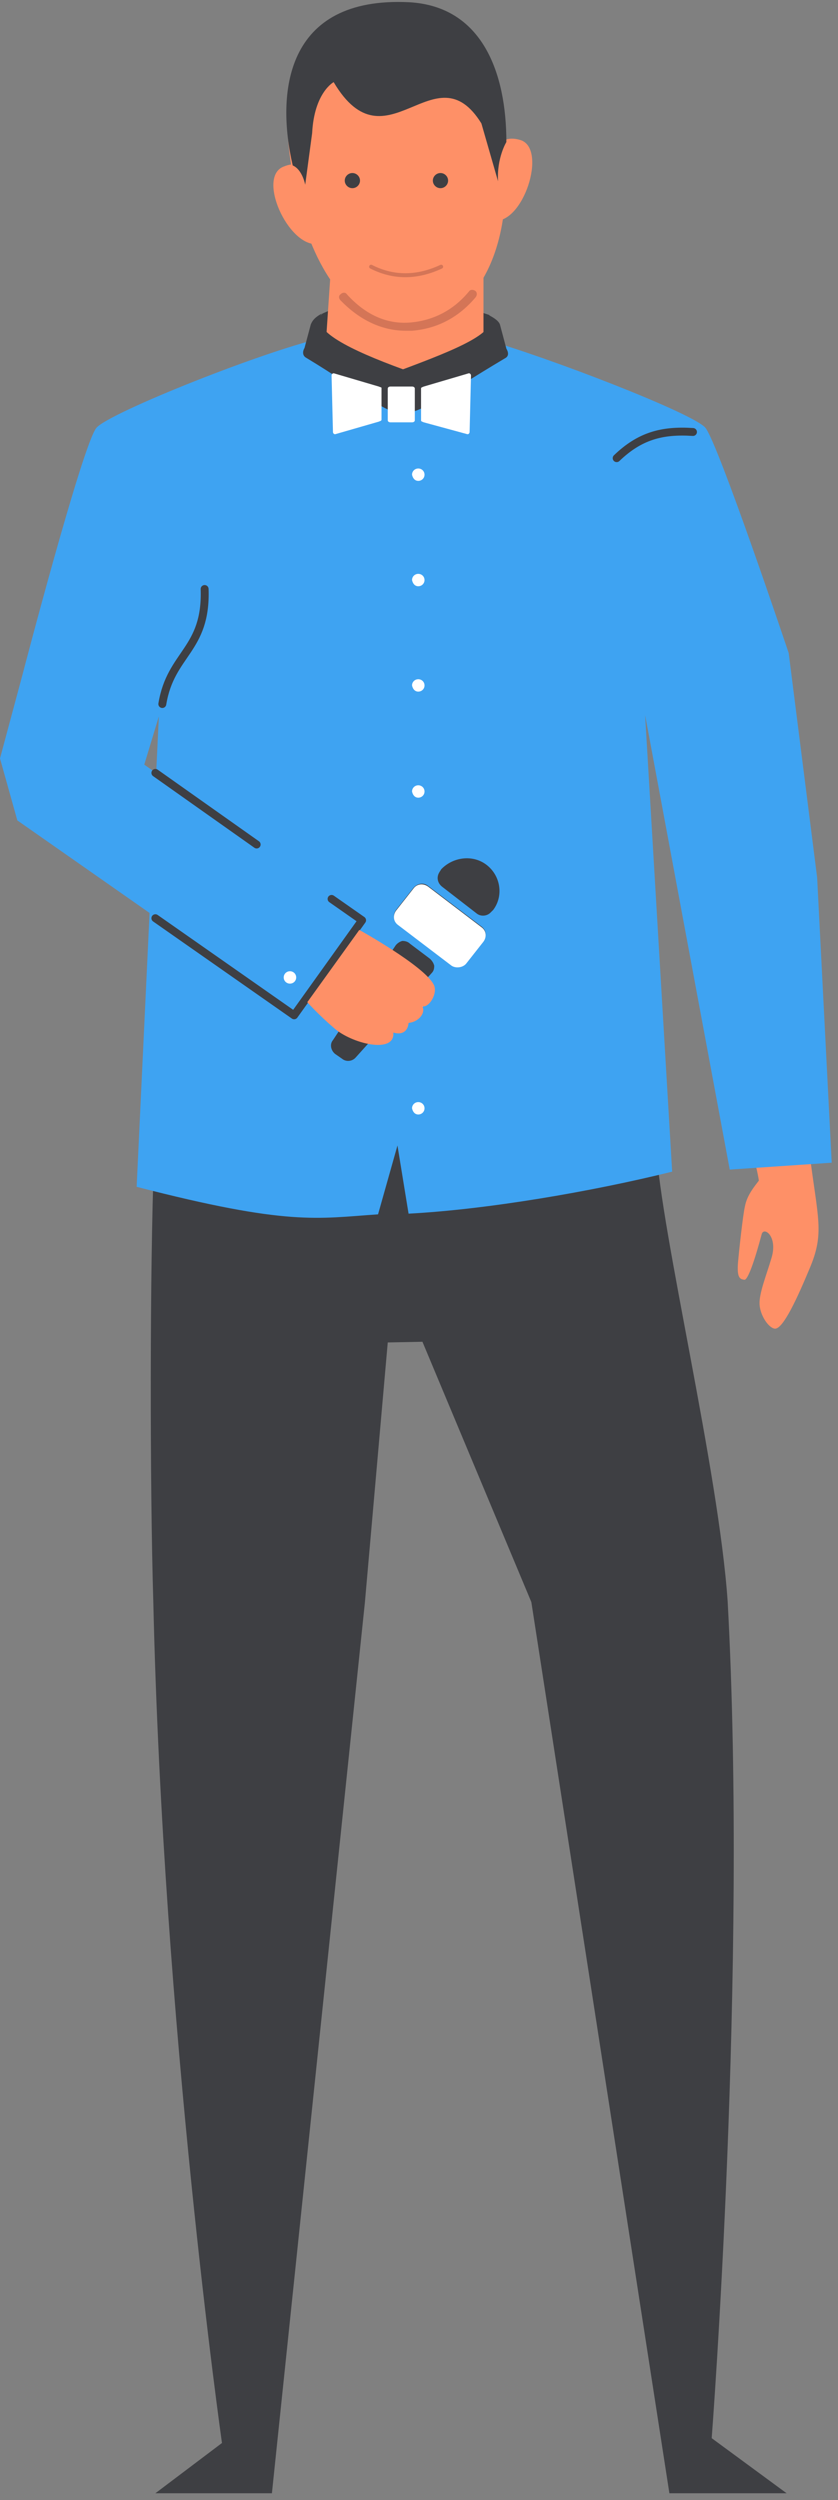 <svg width="120" height="358" viewBox="0 0 120 358" fill="none" xmlns="http://www.w3.org/2000/svg">
<rect x="0" y="0" width="120" height="358" fill="#808080" stroke="none"/>
<path d="M106.186 159.686C107.278 163.335 108.371 166.984 108.669 169.055C108.073 169.844 106.98 171.126 106.682 172.703C106.384 173.887 105.788 179.508 105.689 180.691C105.49 183.058 105.987 183.157 106.583 183.256C107.08 183.354 108.073 180.494 109.066 176.747C109.364 175.563 111.45 177.043 110.457 180.198C109.762 182.565 108.669 185.228 108.768 186.806C108.868 188.384 110.06 190.159 110.954 190.257C112.146 190.356 114.232 185.721 115.92 181.678C118.105 176.55 117.112 174.577 115.92 165.11C115.622 163.138 115.424 161.165 115.225 159.094L106.186 159.686Z" fill="#FE9067"/>
<path fill-rule="evenodd" clip-rule="evenodd" d="M46.189 44.895C52.248 42.035 62.082 42.331 70.029 45.093L71.618 46.868L70.823 51.7H45.99C45.99 49.53 44.699 46.079 46.189 44.895Z" fill="#3E3F43"/>
<path d="M76.088 229.409L60.493 192.132L55.526 192.23L52.248 229.508L38.938 357.02H22.25L31.786 349.821C31.786 349.821 23.343 290.453 21.952 229.31C21.455 212.743 21.455 181.481 22.051 166.096L59.003 155.347L93.968 164.223C94.663 176.55 102.907 210.474 104.199 229.31C107.079 282.071 101.914 349.131 101.914 349.131L112.642 357.02H95.855L76.088 229.409Z" fill="#3E3F43"/>
<path d="M96.252 167.773C84.73 170.633 69.731 173.197 58.506 173.789L56.917 164.026L54.136 173.887C45.395 174.479 41.322 175.564 19.568 169.943L22.747 102.587L20.661 109.49L51.95 131.778L42.216 145.288L2.483 117.478L0 108.602L3.179 96.768C3.179 96.768 11.82 63.633 13.807 61.266C15.595 59.096 38.64 49.925 46.785 48.248V48.742C50.659 51.996 55.725 52.982 59.102 52.785C65.36 52.489 68.737 48.544 69.234 48.544C78.373 51.108 99.332 59.195 101.02 61.266C102.908 63.633 112.94 93.514 112.94 93.514L117.013 125.663L119.099 166.491L104.497 167.477L92.378 102.39L96.252 167.773Z" fill="#3EA3F2"/>
<path d="M69.234 34.047V48.446C69.234 47.854 65.261 52.883 58.208 52.883C55.03 52.883 50.858 51.897 46.686 48.741L47.679 34.047H69.234Z" fill="#FE9067"/>
<path d="M58.109 0.517C70.724 0.912 72.512 14.915 72.413 26.552C72.214 38.288 66.95 46.078 58.904 46.67C50.858 47.262 45.097 39.274 42.613 28.623C40.329 17.874 37.945 -0.075 58.109 0.517Z" fill="#FE9067"/>
<path d="M70.526 23.594C70.526 23.594 70.526 18.86 74.499 20.044C78.472 21.227 74.896 32.371 70.526 31.582C66.155 30.793 70.526 23.594 70.526 23.594Z" fill="#FE9067"/>
<path d="M44.997 26.947C44.997 26.947 44.401 22.213 40.528 23.89C36.654 25.566 41.719 36.217 45.991 34.836C50.262 33.554 44.997 26.947 44.997 26.947Z" fill="#FE9067"/>
<path d="M58.109 47.361C58.407 47.361 58.705 47.361 59.003 47.361C62.678 47.065 65.757 45.389 68.141 42.529C68.34 42.233 68.34 41.838 68.042 41.641C67.744 41.444 67.347 41.444 67.148 41.74C64.963 44.402 62.082 45.882 58.804 46.178C55.427 46.473 52.348 45.093 49.666 42.134C49.467 41.838 49.07 41.838 48.772 42.134C48.474 42.331 48.474 42.726 48.772 43.022C51.454 45.783 54.632 47.361 58.109 47.361Z" fill="#D47557"/>
<path d="M53.142 38.19C56.42 39.866 59.798 39.767 63.175 38.19" stroke="#D47557" stroke-width="0.567" stroke-miterlimit="10" stroke-linecap="round" stroke-linejoin="round"/>
<path d="M58.605 0.32C69.035 0.912 72.512 10.379 72.512 20.34C72.512 20.34 71.121 22.608 71.32 25.961L68.936 17.677C62.281 6.928 55.327 24.482 47.778 11.76C47.778 11.76 44.997 13.239 44.699 19.058L43.706 26.454C43.706 26.454 43.308 24.284 41.918 23.693C39.534 13.436 40.726 -0.567 58.605 0.32Z" fill="#3E3F43"/>
<path fill-rule="evenodd" clip-rule="evenodd" d="M69.929 45.093C70.923 45.586 71.519 46.079 71.618 46.572L72.512 49.925C72.81 50.418 72.909 51.01 72.313 51.306C54.036 62.154 60.791 61.463 43.805 51.207C43.309 50.911 43.309 50.319 43.607 49.826L44.501 46.473C44.699 45.98 44.997 45.487 46.09 44.895C44.302 47.262 50.163 50.122 57.712 52.883C65.36 50.024 71.717 47.46 69.929 45.093Z" fill="#3E3F43"/>
<path d="M99.232 61.858C94.762 61.562 91.584 62.449 88.306 65.605" stroke="#3E3F43" stroke-width="1.134" stroke-miterlimit="10" stroke-linecap="round" stroke-linejoin="round"/>
<path d="M29.303 84.343C29.601 93.12 24.436 93.514 23.244 100.812" stroke="#3E3F43" stroke-width="1.134" stroke-miterlimit="10" stroke-linecap="round" stroke-linejoin="round"/>
<path fill-rule="evenodd" clip-rule="evenodd" d="M59.897 68.86C60.394 68.86 60.791 68.465 60.791 67.972C60.791 67.479 60.394 67.085 59.897 67.085C59.4 67.085 59.003 67.479 59.003 67.972C59.102 68.465 59.4 68.86 59.897 68.86Z" fill="white"/>
<path fill-rule="evenodd" clip-rule="evenodd" d="M59.897 83.948C60.394 83.948 60.791 83.553 60.791 83.06C60.791 82.567 60.394 82.173 59.897 82.173C59.4 82.173 59.003 82.567 59.003 83.06C59.102 83.553 59.4 83.948 59.897 83.948Z" fill="white"/>
<path fill-rule="evenodd" clip-rule="evenodd" d="M59.897 99.036C60.394 99.036 60.791 98.642 60.791 98.149C60.791 97.656 60.394 97.261 59.897 97.261C59.4 97.261 59.003 97.656 59.003 98.149C59.102 98.642 59.4 99.036 59.897 99.036Z" fill="white"/>
<path fill-rule="evenodd" clip-rule="evenodd" d="M59.897 114.223C60.394 114.223 60.791 113.829 60.791 113.336C60.791 112.843 60.394 112.448 59.897 112.448C59.4 112.448 59.003 112.843 59.003 113.336C59.102 113.829 59.4 114.223 59.897 114.223Z" fill="white"/>
<path fill-rule="evenodd" clip-rule="evenodd" d="M59.897 129.312C60.394 129.312 60.791 128.917 60.791 128.424C60.791 127.931 60.394 127.537 59.897 127.537C59.4 127.537 59.003 127.931 59.003 128.424C59.003 128.917 59.4 129.312 59.897 129.312Z" fill="white"/>
<path fill-rule="evenodd" clip-rule="evenodd" d="M59.897 144.401C60.394 144.401 60.791 144.006 60.791 143.513C60.791 143.02 60.394 142.625 59.897 142.625C59.4 142.625 59.003 143.02 59.003 143.513C59.102 144.006 59.4 144.401 59.897 144.401Z" fill="white"/>
<path fill-rule="evenodd" clip-rule="evenodd" d="M59.897 159.588C60.394 159.588 60.791 159.193 60.791 158.7C60.791 158.207 60.394 157.813 59.897 157.813C59.4 157.813 59.003 158.207 59.003 158.7C59.102 159.193 59.4 159.588 59.897 159.588Z" fill="white"/>
<path d="M47.481 128.72L51.851 131.778L42.117 145.387L22.25 131.482" stroke="#3E3F43" stroke-width="1.134" stroke-miterlimit="10" stroke-linecap="round" stroke-linejoin="round"/>
<path d="M36.753 120.929L22.25 110.673" stroke="#3E3F43" stroke-width="1.134" stroke-miterlimit="10" stroke-linecap="round" stroke-linejoin="round"/>
<path fill-rule="evenodd" clip-rule="evenodd" d="M58.705 135.13L61.586 137.3C61.883 137.596 62.082 137.892 62.181 138.286C62.181 138.779 62.082 139.075 61.784 139.371L50.957 151.402C50.46 151.994 49.566 152.093 48.97 151.599L47.977 150.909C47.381 150.416 47.182 149.528 47.679 148.937L56.619 135.426C56.818 135.13 57.215 134.834 57.612 134.736C58.01 134.736 58.407 134.834 58.705 135.13ZM69.731 123.888C71.717 125.466 72.115 128.326 70.625 130.298C70.525 130.397 70.327 130.594 70.227 130.693C69.731 131.186 68.837 131.284 68.241 130.791L63.274 126.945C62.678 126.452 62.48 125.663 62.877 124.973C62.976 124.775 63.075 124.677 63.175 124.48C64.863 122.704 67.744 122.31 69.731 123.888ZM61.288 126.846L68.936 132.665C69.631 133.158 69.731 134.046 69.234 134.736L66.751 137.892C66.254 138.582 65.261 138.681 64.665 138.187L57.016 132.369C56.321 131.876 56.222 130.988 56.718 130.298L59.202 127.142C59.797 126.452 60.691 126.353 61.288 126.846Z" fill="#3E3F43"/>
<path d="M51.454 133.158C51.454 133.158 60.692 138.286 62.083 140.949C62.778 142.132 61.487 144.302 60.493 144.105C60.99 145.19 59.798 146.373 58.507 146.472C58.407 147.655 57.613 148.247 56.321 147.852C56.619 151.008 50.262 149.43 47.779 147.162C45.693 145.387 44.004 143.513 44.004 143.513L51.454 133.158Z" fill="#FE9067"/>
<path fill-rule="evenodd" clip-rule="evenodd" d="M41.521 140.85C42.017 140.85 42.415 140.456 42.415 139.963C42.415 139.47 42.017 139.075 41.521 139.075C41.024 139.075 40.627 139.47 40.627 139.963C40.627 140.456 41.024 140.85 41.521 140.85Z" fill="white"/>
<path fill-rule="evenodd" clip-rule="evenodd" d="M66.751 137.991L69.234 134.835C69.731 134.144 69.631 133.257 68.936 132.764L61.288 126.945C60.592 126.452 59.698 126.551 59.202 127.241L56.718 130.397C56.222 131.087 56.321 131.975 57.016 132.468L64.665 138.286C65.261 138.681 66.254 138.582 66.751 137.991Z" fill="white"/>
<path fill-rule="evenodd" clip-rule="evenodd" d="M55.924 55.349H59.003C59.202 55.349 59.4 55.447 59.4 55.645V60.181C59.4 60.378 59.202 60.477 59.003 60.477H55.924C55.725 60.477 55.526 60.378 55.526 60.181V55.645C55.526 55.447 55.725 55.349 55.924 55.349Z" fill="white"/>
<path fill-rule="evenodd" clip-rule="evenodd" d="M60.691 55.349L67.049 53.475C67.247 53.377 67.446 53.574 67.446 53.771L67.247 61.858C67.247 62.055 67.049 62.252 66.85 62.154L60.691 60.477C60.493 60.378 60.294 60.378 60.294 60.181V55.645C60.294 55.448 60.493 55.448 60.691 55.349Z" fill="white"/>
<path fill-rule="evenodd" clip-rule="evenodd" d="M54.235 55.349L47.878 53.475C47.679 53.377 47.481 53.574 47.481 53.771L47.679 61.858C47.679 62.055 47.878 62.252 48.077 62.154L54.235 60.378C54.434 60.28 54.633 60.28 54.633 60.083V55.546C54.633 55.448 54.434 55.448 54.235 55.349Z" fill="white"/>
<path fill-rule="evenodd" clip-rule="evenodd" d="M63.076 26.947C63.672 26.947 64.168 26.454 64.168 25.862C64.168 25.27 63.672 24.777 63.076 24.777C62.48 24.777 61.983 25.27 61.983 25.862C61.983 26.454 62.48 26.947 63.076 26.947Z" fill="#3E3F43"/>
<path fill-rule="evenodd" clip-rule="evenodd" d="M50.46 26.947C51.056 26.947 51.553 26.454 51.553 25.862C51.553 25.27 51.056 24.777 50.46 24.777C49.864 24.777 49.368 25.27 49.368 25.862C49.368 26.454 49.864 26.947 50.46 26.947Z" fill="#3E3F43"/>
</svg>
